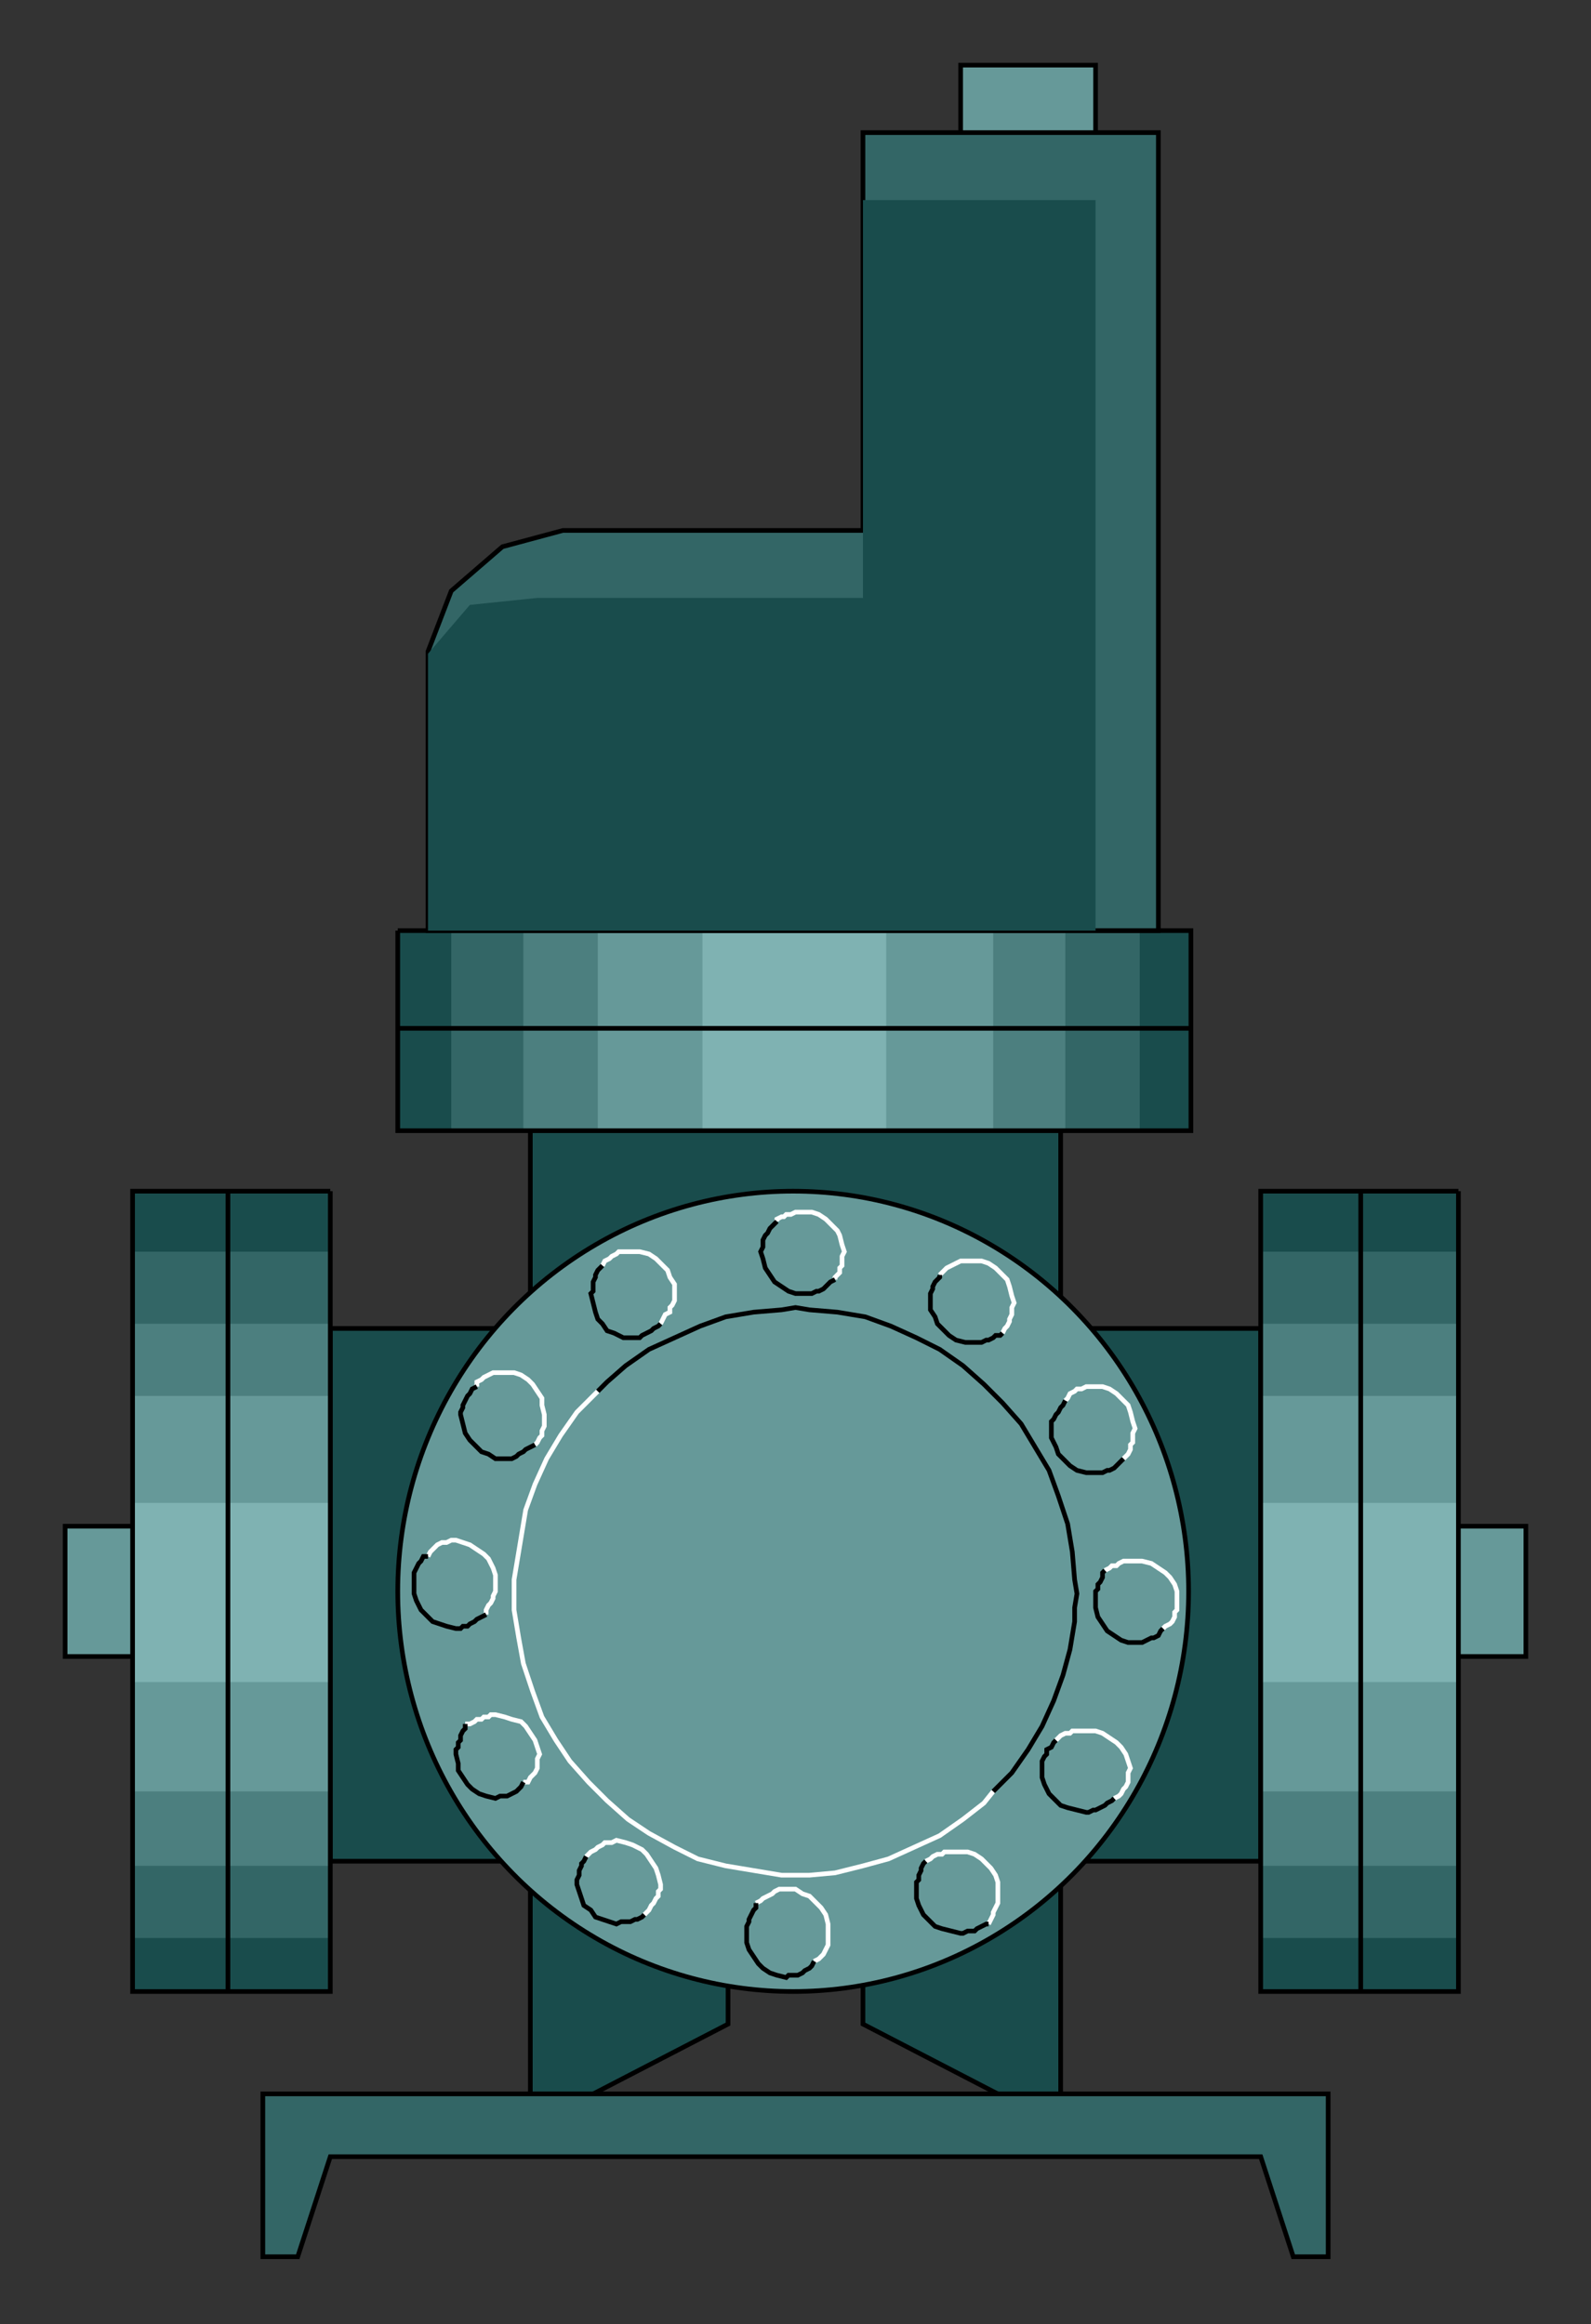 <?xml version="1.0" encoding="utf-8" standalone="no"?><!DOCTYPE svg PUBLIC "-//W3C//DTD SVG 1.1//EN" "http://www.w3.org/Graphics/SVG/1.1/DTD/svg11-flat-20030114.dtd"><svg width="684" height="999" version="1.1" xmlns="http://www.w3.org/2000/svg" xmlns:xlink="http://www.w3.org/1999/xlink">

<rect width="100%" height="100%" fill="#333333" stroke="none"/>

<path style="fill:#699;stroke:#000;stroke-width:2" d="M656,656 l-628,0 0,56 628,0 0,-56z" />
<path style="fill:#194c4c;stroke:#000;stroke-width:2" d="M542,571 l-86,0 0,-85 -228,0 0,85 -86,0 0,229 86,0 0,114 85,-44 0,-43 58,0 0,43 85,44 0,-114 86,0 0,-229z" />
<path style="fill:#194c4c" d="M627,512 l-85,0 0,344 85,0 0,-344z" />
<path style="fill:#366" d="M627,538 l-85,0 0,295 85,0 0,-295z" />
<path style="fill:#4c7f7f" d="M627,569 l-85,0 0,233 85,0 0,-233z" />
<path style="fill:#699" d="M627,600 l-85,0 0,170 85,0 0,-170z" />
<path style="fill:#7fb2b2" d="M627,646 l-85,0 0,77 85,0 0,-77z" />
<path style="fill:none;stroke:#000;stroke-width:2" d="M627,512 l-85,0 0,344 85,0 0,-344" />
<path style="fill:#194c4c" d="M142,512 l-85,0 0,344 85,0 0,-344z" />
<path style="fill:#366" d="M142,538 l-85,0 0,295 85,0 0,-295z" />
<path style="fill:#4c7f7f" d="M142,569 l-85,0 0,233 85,0 0,-233z" />
<path style="fill:#699" d="M142,600 l-85,0 0,170 85,0 0,-170z" />
<path style="fill:#7fb2b2" d="M142,646 l-85,0 0,77 85,0 0,-77z" />
<path style="fill:none;stroke:#000;stroke-width:2" d="M142,512 l-85,0 0,344 85,0 0,-344" />
<path style="fill:none;stroke:#000;stroke-width:2" d="M585,512 l0,344" />
<path style="fill:none;stroke:#000;stroke-width:2" d="M98,512 l0,344" />
<path style="fill:#194c4c" d="M171,400 l0,86 341,0 0,-86 -341,0z" />
<path style="fill:#366" d="M194,400 l0,86 296,0 0,-86 -296,0z" />
<path style="fill:#4c7f7f" d="M225,400 l0,86 233,0 0,-86 -233,0z" />
<path style="fill:#699" d="M257,400 l0,86 170,0 0,-86 -170,0z" />
<path style="fill:#7fb2b2" d="M302,400 l0,86 79,0 0,-86 -79,0z" />
<path style="fill:none;stroke:#000;stroke-width:2" d="M171,400 l0,86 341,0 0,-86 -341,0" />
<path style="fill:none;stroke:#000;stroke-width:2" d="M171,442 l341,0" />
<path style="fill:#366;stroke:#000;stroke-width:2" d="M571,970 l0,-70 -458,0 0,70 15,0 14,-43 400,0 14,43 15,0z" />
<ellipse style="fill:#699;stroke:#000;stroke-width:2" cx="341" cy="684" rx="170" ry="172" />
<path style="fill:none;stroke:#fff;stroke-width:2" d="M257,598 l-9,9 -7,10 -6,10 -5,11 -4,11 -2,12 -2,12 -1,6 0,6 0,7 2,12 2,11 4,12 4,11 6,10 6,9 8,9 8,8 9,8 9,6 11,6 10,5 12,3 12,2 12,2 6,0 6,0 11,-1 12,-3 11,-3 11,-5 11,-5 10,-7 9,-7 4,-5" />
<path style="fill:none;stroke:#000;stroke-width:2" d="M427,770 l8,-8 7,-10 6,-10 5,-11 4,-11 3,-11 2,-12 0,-6 1,-6 -1,-6 -1,-12 -2,-12 -4,-12 -4,-11 -6,-10 -6,-10 -8,-9 -8,-8 -9,-8 -10,-7 -10,-5 -11,-5 -11,-4 -12,-2 -12,-1 -6,-1 -6,1 -12,1 -12,2 -11,4 -11,5 -11,5 -10,7 -8,7 -4,4" />
<path style="fill:none;stroke:#fff;stroke-width:2" d="M350,843 l2,-1 1,-1 1,-1 1,-2 1,-2 0,-2 0,-2 0,-1 0,-4 -1,-4 -2,-3 -2,-2 -3,-3 -3,-1 -3,-2 -4,0 -2,0 -1,0 -2,1 -1,1 -2,1 -2,1 -1,1 -2,1" />
<path style="fill:none;stroke:#000;stroke-width:2" d="M325,818 l0,2 -1,1 -1,2 -1,2 0,1 -1,2 0,1 0,2 0,4 1,3 2,3 2,3 2,2 3,2 3,1 4,1 1,-1 2,0 2,0 2,-1 1,-1 2,-1 1,-1 1,-2" />
<path style="fill:none;stroke:#fff;stroke-width:2" d="M359,550 l0,-1 1,-1 1,-1 0,-2 1,-1 0,-2 0,-2 1,-2 -1,-3 -1,-4 -1,-2 -3,-3 -2,-2 -3,-2 -3,-1 -3,0 -2,0 -2,0 -2,1 -2,0 -1,1 -1,0 -2,1 0,1" />
<path style="fill:none;stroke:#000;stroke-width:2" d="M334,525 l-2,2 -1,1 -1,2 -1,1 -1,2 0,1 0,2 -1,2 1,3 1,4 2,3 2,3 3,2 3,2 3,1 4,0 2,0 1,0 2,-1 1,0 2,-1 1,-1 2,-2 2,-1" />
<path style="fill:none;stroke:#fff;stroke-width:2" d="M500,700 l1,-1 2,-1 1,-1 1,-2 0,-2 1,-1 0,-2 0,-3 0,-3 -1,-3 -2,-3 -2,-2 -3,-2 -3,-2 -4,-1 -3,0 -2,0 -2,0 -1,0 -2,1 -1,1 -2,0 -1,1 -2,1" />
<path style="fill:none;stroke:#000;stroke-width:2" d="M475,675 l-1,1 0,2 -1,2 -1,1 0,2 -1,1 0,2 0,1 0,4 1,4 2,3 2,3 3,2 3,2 3,1 3,0 1,0 2,0 2,-1 2,-1 1,0 2,-1 1,-2 1,-1" />
<path style="fill:none;stroke:#fff;stroke-width:2" d="M209,694 l0,-2 1,-2 1,-1 1,-2 0,-1 1,-2 0,-1 0,-2 0,-4 -1,-3 -2,-4 -2,-2 -3,-2 -3,-2 -3,-1 -3,-1 -2,0 -2,1 -2,0 -2,1 -1,1 -1,1 -1,1 -1,2" />
<path style="fill:none;stroke:#000;stroke-width:2" d="M184,669 l-2,0 -1,2 -1,1 -1,2 -1,2 0,2 0,1 0,2 0,4 1,3 2,4 2,2 3,3 3,1 3,1 4,1 2,0 1,-1 2,0 1,-1 2,-1 1,-1 2,-1 2,-1" />
<path style="fill:none;stroke:#fff;stroke-width:2" d="M425,827 l1,-2 1,-2 0,-1 1,-2 1,-2 0,-2 0,-2 0,-2 0,-3 -1,-3 -2,-3 -2,-2 -2,-2 -3,-2 -3,-1 -3,0 -3,0 -2,0 -2,0 -1,1 -2,0 -2,1 -1,1 -2,1" />
<path style="fill:none;stroke:#000;stroke-width:2" d="M398,800 l-1,1 -1,2 0,1 -1,2 0,2 -1,1 0,2 0,1 0,4 1,3 2,4 2,2 3,3 3,1 4,1 4,1 1,0 2,-1 1,0 2,0 1,-1 2,-1 2,-1 1,0" />
<path style="fill:none;stroke:#fff;stroke-width:2" d="M284,569 l1,-2 1,-2 2,-1 0,-2 1,-1 1,-2 0,-1 0,-2 0,-4 -2,-3 -1,-3 -3,-3 -2,-2 -3,-2 -4,-1 -4,0 -1,0 -2,0 -2,0 -1,1 -2,1 -1,1 -2,1 -1,2" />
<path style="fill:none;stroke:#000;stroke-width:2" d="M259,544 l-1,1 -1,1 -1,2 0,1 -1,2 0,2 0,2 -1,1 1,4 1,4 1,3 2,2 2,3 3,1 4,2 3,0 2,0 2,0 1,-1 2,-1 2,-1 1,-1 2,-1 1,-1" />
<path style="fill:none;stroke:#fff;stroke-width:2" d="M483,627 l1,-1 1,-1 1,-2 0,-2 1,-1 0,-2 0,-2 1,-2 -1,-3 -1,-4 -1,-3 -3,-3 -2,-2 -3,-2 -3,-1 -3,0 -2,0 -2,0 -2,1 -2,0 -1,1 -2,1 -1,2 -1,1" />
<path style="fill:none;stroke:#000;stroke-width:2" d="M458,602 l-1,2 -1,1 -1,2 -1,1 -1,2 -1,1 0,2 0,1 0,4 2,4 1,3 3,3 2,2 3,2 4,1 4,0 1,0 2,0 2,-1 1,0 2,-1 1,-1 2,-2 1,-1" />
<path style="fill:none;stroke:#fff;stroke-width:2" d="M225,766 l2,0 1,-2 1,-1 1,-1 1,-2 0,-2 0,-2 1,-2 -1,-3 -1,-3 -2,-3 -2,-3 -2,-2 -4,-1 -3,-1 -4,-1 -2,0 -1,1 -2,0 -1,1 -2,0 -1,1 -2,1 -2,0" />
<path style="fill:none;stroke:#000;stroke-width:2" d="M200,741 l0,2 -1,1 -1,2 0,2 -1,1 0,2 -1,1 0,2 1,4 0,3 2,3 2,3 2,2 3,2 3,1 4,1 2,-1 1,0 2,0 2,-1 2,-1 1,-1 1,-1 1,-2" />
<path style="fill:none;stroke:#fff;stroke-width:2" d="M277,823 l2,-2 1,-2 1,-1 1,-2 1,-1 0,-2 1,-1 0,-2 -1,-4 -1,-3 -2,-3 -2,-3 -2,-2 -4,-2 -3,-1 -4,-1 -2,1 -1,0 -2,0 -1,1 -2,1 -1,1 -2,1 -2,2" />
<path style="fill:none;stroke:#000;stroke-width:2" d="M252,798 l0,0 -1,2 -1,1 0,1 -1,2 0,2 -1,2 0,2 1,3 1,3 1,3 3,2 2,3 3,1 3,1 3,1 2,-1 2,0 2,0 2,-1 1,0 2,-1 1,-1 0,0" />
<path style="fill:none;stroke:#fff;stroke-width:2" d="M431,573 l1,-2 1,-1 1,-2 0,-1 1,-2 0,-2 0,-1 1,-2 -1,-3 -1,-4 -1,-3 -3,-3 -2,-2 -3,-2 -3,-1 -3,0 -2,0 -2,0 -2,0 -2,1 -2,1 -2,1 -1,1 -2,2" />
<path style="fill:none;stroke:#000;stroke-width:2" d="M404,548 l0,1 -1,1 -1,1 -1,2 0,1 -1,2 0,2 0,2 0,3 2,3 1,3 3,3 2,2 3,2 4,1 4,0 1,0 2,0 2,-1 1,0 2,-1 1,-1 2,0 1,-1" />
<path style="fill:none;stroke:#fff;stroke-width:2" d="M479,773 l2,-1 1,-1 1,-2 1,-1 1,-2 0,-2 0,-2 1,-2 -1,-3 -1,-3 -2,-3 -2,-2 -3,-2 -3,-2 -3,-1 -4,0 -2,0 -2,0 -2,0 -1,1 -2,0 -2,1 -1,1 -1,1" />
<path style="fill:none;stroke:#000;stroke-width:2" d="M454,748 l-1,1 -1,2 -2,1 0,2 -1,1 -1,2 0,2 0,1 0,4 1,3 2,4 2,2 3,3 3,1 4,1 4,1 1,0 2,-1 1,0 2,-1 2,-1 1,-1 2,-1 1,-1" />
<path style="fill:none;stroke:#fff;stroke-width:2" d="M230,621 l1,-1 1,-2 1,-1 0,-2 1,-2 0,-1 0,-2 0,-2 -1,-4 0,-3 -2,-3 -2,-3 -2,-2 -3,-2 -3,-1 -4,0 -1,0 -2,0 -2,0 -2,1 -2,1 -1,1 -2,1 0,2" />
<path style="fill:none;stroke:#000;stroke-width:2" d="M205,596 l-2,1 -1,2 -1,1 -1,2 -1,2 0,1 -1,2 0,1 1,4 1,4 2,3 2,2 3,3 3,1 3,2 4,0 2,0 1,0 2,-1 1,-1 2,-1 1,-1 2,-1 2,-1" />
<path style="fill:#366;stroke:#000;stroke-width:2" d="M498,400 l0,-343 -127,0 0,171 -129,0 -26,7 -22,19 -10,26 0,6 0,114 314,0z" />
<path style="fill:#194c4c" d="M471,400 l0,-314 -100,0 0,171 -140,0 -29,3 -18,21 0,5 0,114 287,0z" />
<path style="fill:#699;stroke:#000;stroke-width:2" d="M413,28 l0,29 58,0 0,-29 -58,0z" />

</svg>
